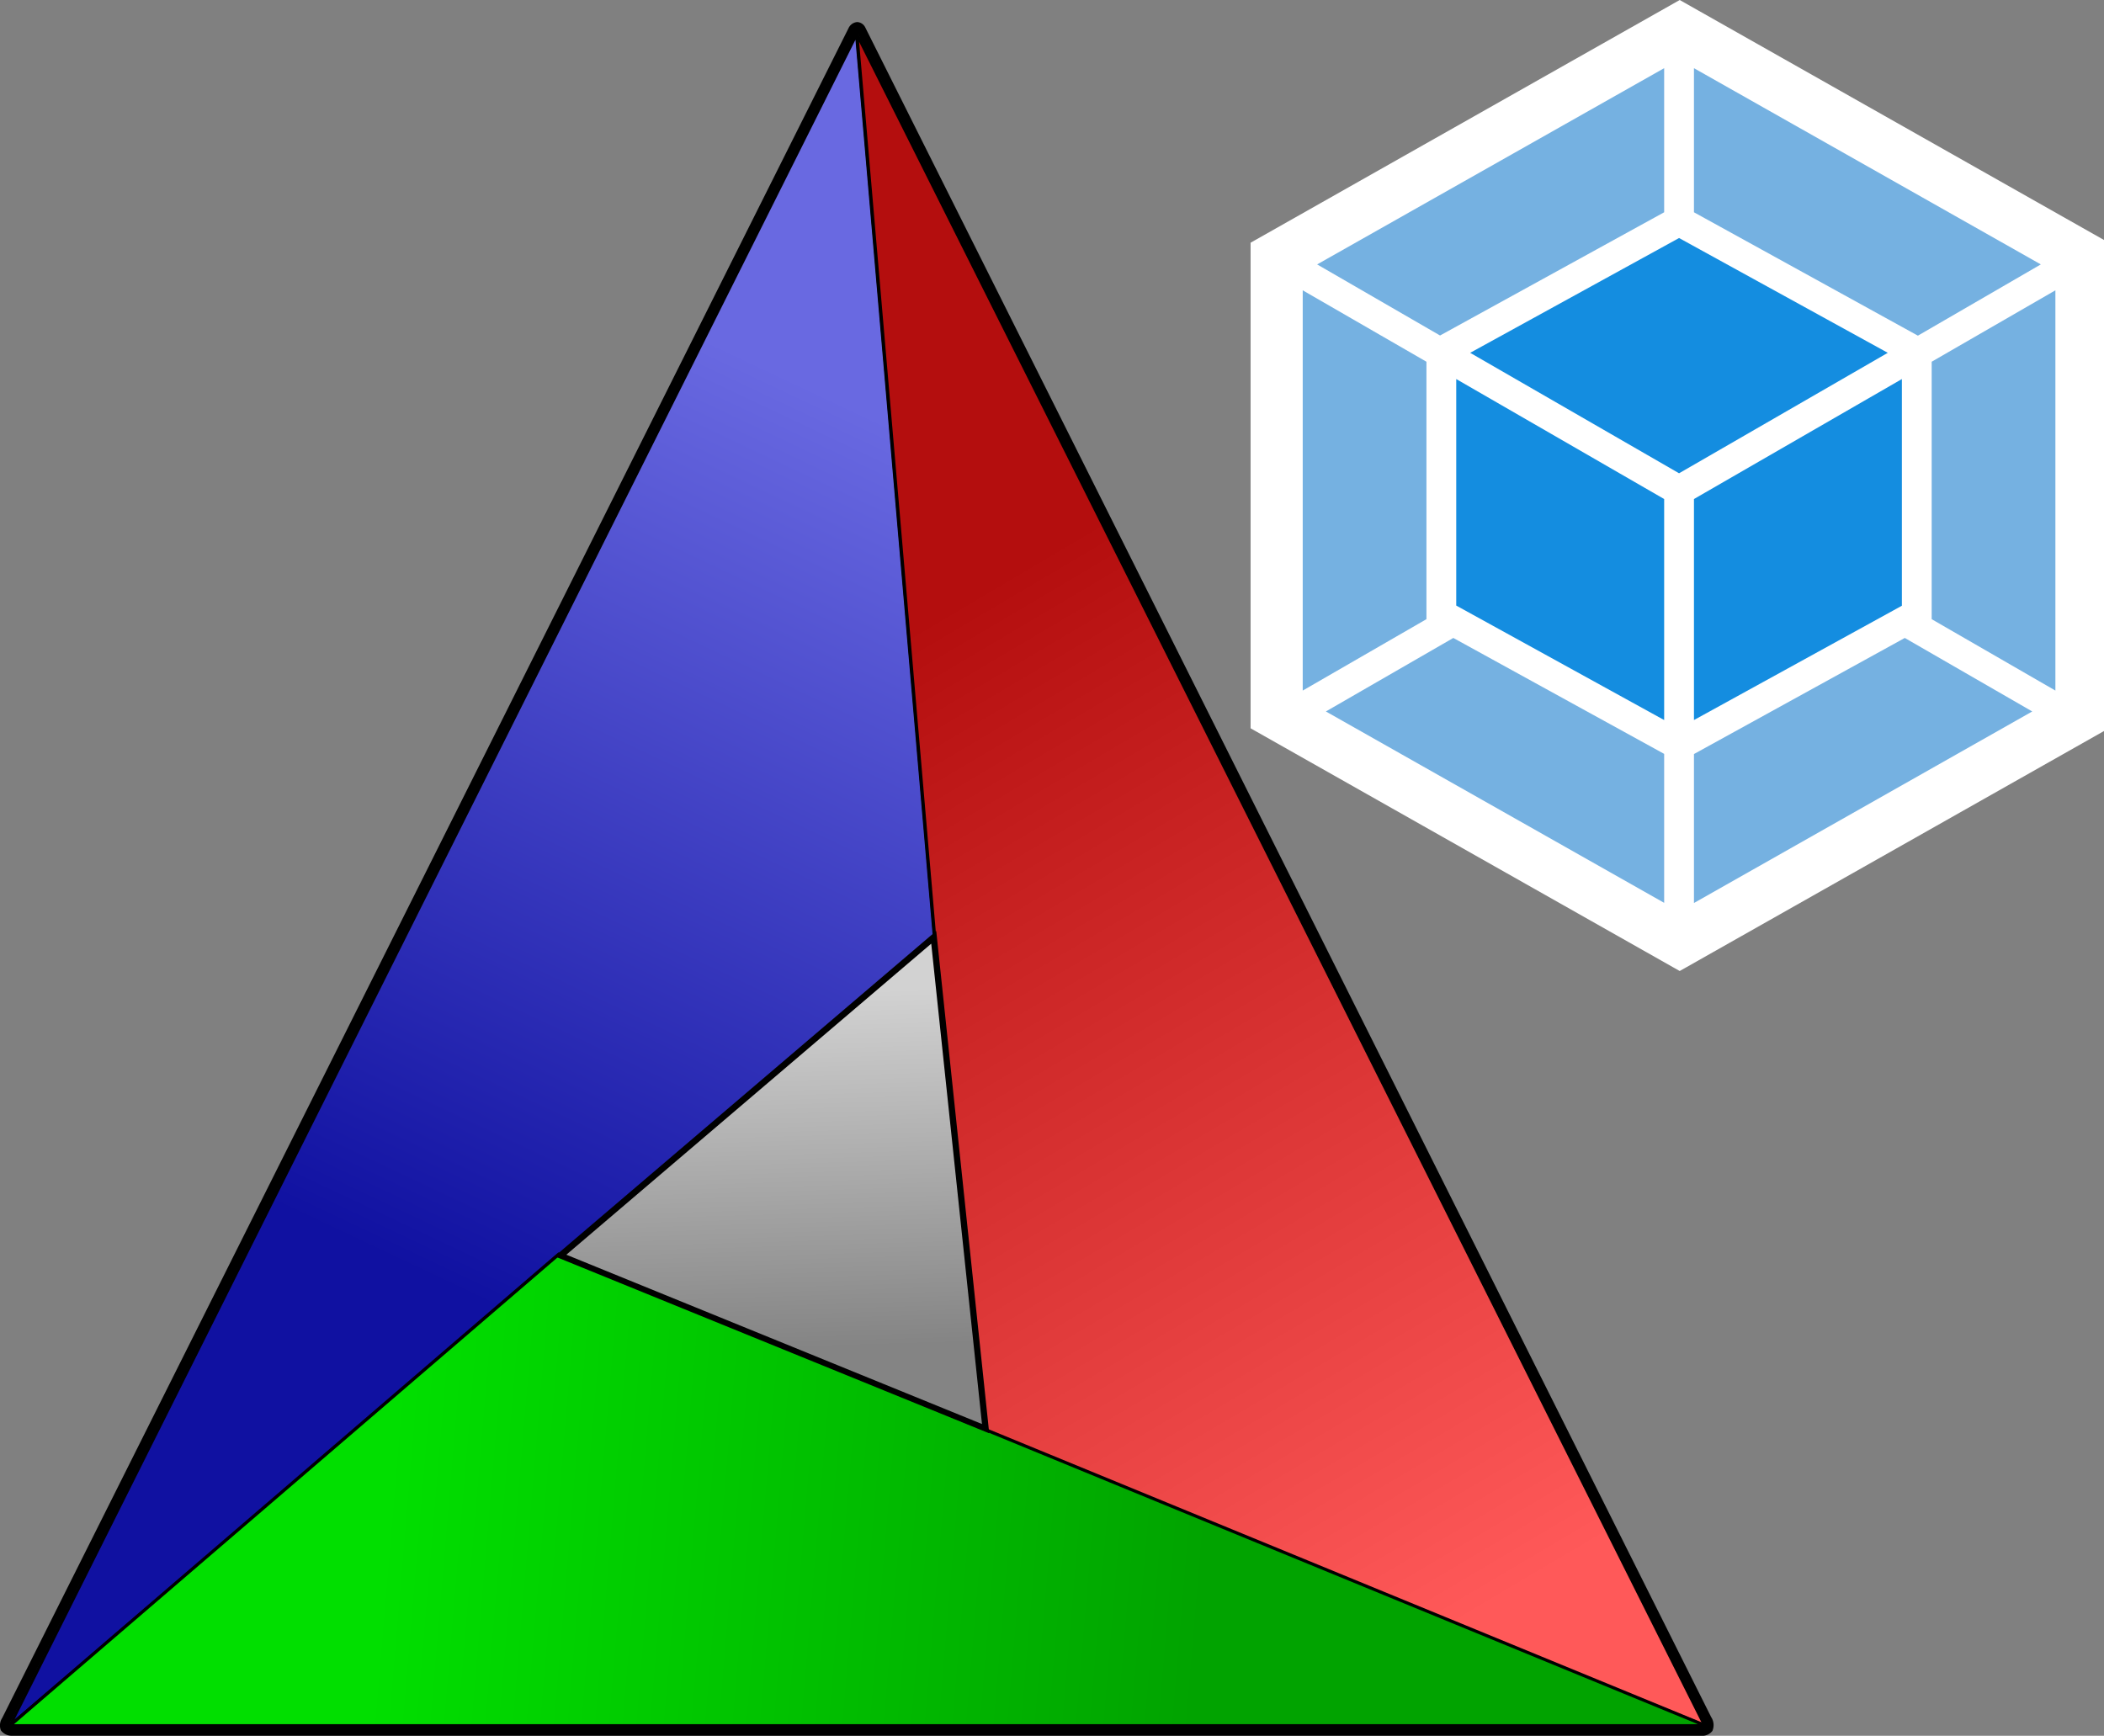 <?xml version="1.0" encoding="UTF-8" standalone="no"?>
<svg
   width="269.864"
   height="222.664"
   viewBox="0 0 26.986 22.266"
   version="1.1"
   id="svg44"
   sodipodi:docname="logo.svg"
   inkscape:version="1.2.1 (9c6d41e410, 2022-07-14, custom)"
   inkscape:export-filename="logo.png"
   inkscape:export-xdpi="96"
   inkscape:export-ydpi="96"
   xmlns:inkscape="http://www.inkscape.org/namespaces/inkscape"
   xmlns:sodipodi="http://sodipodi.sourceforge.net/DTD/sodipodi-0.dtd"
   xmlns="http://www.w3.org/2000/svg"
   xmlns:svg="http://www.w3.org/2000/svg"
   xmlns:rdf="http://www.w3.org/1999/02/22-rdf-syntax-ns#"
   xmlns:cc="http://creativecommons.org/ns#"
   xmlns:dc="http://purl.org/dc/elements/1.1/">
  <rect x="0" y="0" width="26.986" height="22.266" fill="#808080" stroke="none"/>
  <sodipodi:namedview
     id="namedview46"
     pagecolor="#ffffff"
     bordercolor="#000000"
     borderopacity="0.25"
     inkscape:showpageshadow="2"
     inkscape:pageopacity="0.0"
     inkscape:pagecheckerboard="0"
     inkscape:deskcolor="#d1d1d1"
     showgrid="false"
     inkscape:zoom="8.0234375"
     inkscape:cx="-3.8636806"
     inkscape:cy="19.87926"
     inkscape:window-width="2166"
     inkscape:window-height="1205"
     inkscape:window-x="179"
     inkscape:window-y="63"
     inkscape:window-maximized="0"
     inkscape:current-layer="svg44" />
  <defs
     id="defs22">
    <linearGradient
       id="a"
       x1="9.955"
       y1="9.096"
       x2="16.68"
       y2="23.324"
       gradientTransform="matrix(0.79,0,0,-0.79,-1.65,23.916)"
       gradientUnits="userSpaceOnUse">
      <stop
         offset="0"
         stop-color="#1011a1"
         id="stop2" />
      <stop
         offset="1"
         stop-color="#6969e1"
         id="stop4" />
    </linearGradient>
    <linearGradient
       id="b"
       x1="16.231"
       y1="19.655"
       x2="25.618"
       y2="3.782"
       gradientTransform="matrix(0.79,0,0,-0.79,-1.65,23.916)"
       gradientUnits="userSpaceOnUse">
      <stop
         offset="0"
         stop-color="#b40e0e"
         id="stop7" />
      <stop
         offset="1"
         stop-color="#ff5959"
         id="stop9" />
    </linearGradient>
    <linearGradient
       id="c"
       x1="21.663"
       y1="4.823"
       x2="8.381"
       y2="5.938"
       gradientTransform="matrix(0.79,0,0,-0.79,-1.65,23.916)"
       gradientUnits="userSpaceOnUse">
      <stop
         offset="0"
         stop-color="#01a300"
         id="stop12" />
      <stop
         offset="1"
         stop-color="#01df00"
         id="stop14" />
    </linearGradient>
    <linearGradient
       id="d"
       x1="14.643"
       y1="8.368"
       x2="14.472"
       y2="14.145"
       gradientTransform="matrix(0.79,0,0,-0.79,-1.65,23.916)"
       gradientUnits="userSpaceOnUse">
      <stop
         offset="0"
         stop-color="#848484"
         id="stop17" />
      <stop
         offset="1"
         stop-color="#d2d2d2"
         id="stop19" />
    </linearGradient>
  </defs>
  <title
     id="title24">file_type_cmake</title>
  <path
     d="M 11.984,12.001 0.124,22.138 10.986,0.438 Z"
     style="fill:url(#a);stroke-width:0.79"
     id="path26" />
  <path
     d="m 0.137,22.153 -0.03,-0.024 10.893,-21.762 0.006,0.07 0.998,11.573 -0.008,0.006 z M 10.972,0.51 0.186,22.059 11.962,11.993 Z"
     id="path28"
     style="stroke-width:0.79" />
  <path
     d="M 12.533,18.331 10.991,0.436 21.867,22.139 Z"
     style="fill:url(#b);stroke-width:0.79"
     id="path30" />
  <path
     d="m 21.907,22.178 -0.048,-0.02 -9.345,-3.814 v -0.012 L 10.971,0.437 11.008,0.427 Z m -9.356,-3.861 9.274,3.782 L 11.019,0.537 Z"
     id="path32"
     style="stroke-width:0.79" />
  <path
     d="M 7.167,16.09 21.878,22.137 H 0.127 Z"
     style="fill:url(#c);stroke-width:0.79"
     id="path34" />
  <path
     d="M 21.878,22.156 H 0.074 l 0.04,-0.035 7.048,-6.056 0.011,0.005 14.712,6.048 z M 0.18,22.117 H 21.778 L 7.171,16.113 Z"
     id="path36"
     style="stroke-width:0.79" />
  <path
     d="m 7.19,16.104 4.787,-4.083 0.666,6.305 z"
     style="fill:url(#d);stroke-width:0.79"
     id="path38" />
  <path
     d="m 12.688,18.386 -0.061,-0.025 -5.513,-2.245 4.894,-4.174 0.008,0.074 z m -5.424,-2.291 5.331,2.172 -0.651,-6.162 z"
     id="path40"
     style="stroke-width:0.79" />
  <path
     d="M 21.814,22.266 H 0.155 a 0.175,0.175 0 0 1 -0.144,-0.07 0.175,0.175 0 0 1 0.017,-0.158 L 10.883,0.362 a 0.134,0.134 0 0 1 0.111,-0.079 v 0 a 0.122,0.122 0 0 1 0.103,0.067 l 10.85,21.675 a 0.188,0.188 0 0 1 0.016,0.179 0.167,0.167 0 0 1 -0.148,0.062 z M 0.113,22.139 a 0.382,0.382 0 0 0 0.045,0.009 H 21.805 l 0.058,-0.007 a 0.175,0.175 0 0 0 -0.022,-0.061 L 10.991,0.41 v 0.009 L 0.136,22.086 a 0.22,0.22 0 0 0 -0.02,0.053 z"
     id="path42"
     style="stroke-width:0.79" />
  <g
     id="g281"
     transform="matrix(0.043,0,0,0.043,16.04,-0.002)">
    <polygon
       fill="#ffffff"
       points="256,72.453 256,217.31 128,289.715 0,217.31 0,72.453 128,0.048 "
       id="polygon275" />
    <path
       d="m 233.153,212.287 -100.903,57.141 v -44.438 l 62.889,-34.632 z m 6.907,-6.231 V 86.654 l -36.903,21.301 v 76.8 z M 22.46,212.287 123.363,269.38 V 224.942 L 60.474,190.358 Z m -6.907,-6.231 V 86.654 l 36.903,21.301 v 76.8 z M 19.852,78.925 123.363,20.383 V 63.372 L 57.045,99.84 l -0.531,0.29 z m 215.861,0 -103.463,-58.542 v 42.989 l 66.27,36.516 0.531,0.29 z"
       fill="#8ed6fb"
       id="path277"
       style="fill:#75b1e1;fill-opacity:1" />
    <path
       d="M 123.363,214.847 61.343,180.697 v -67.574 l 62.02,35.792 z m 8.888,0 62.02,-34.101 v -67.623 l -62.02,35.792 z M 65.497,105.298 127.807,71.052 l 62.261,34.246 -62.261,35.937 z"
       fill="#1c78c0"
       id="path279"
       style="fill:#148de0;fill-opacity:1" />
  </g>
</svg>

